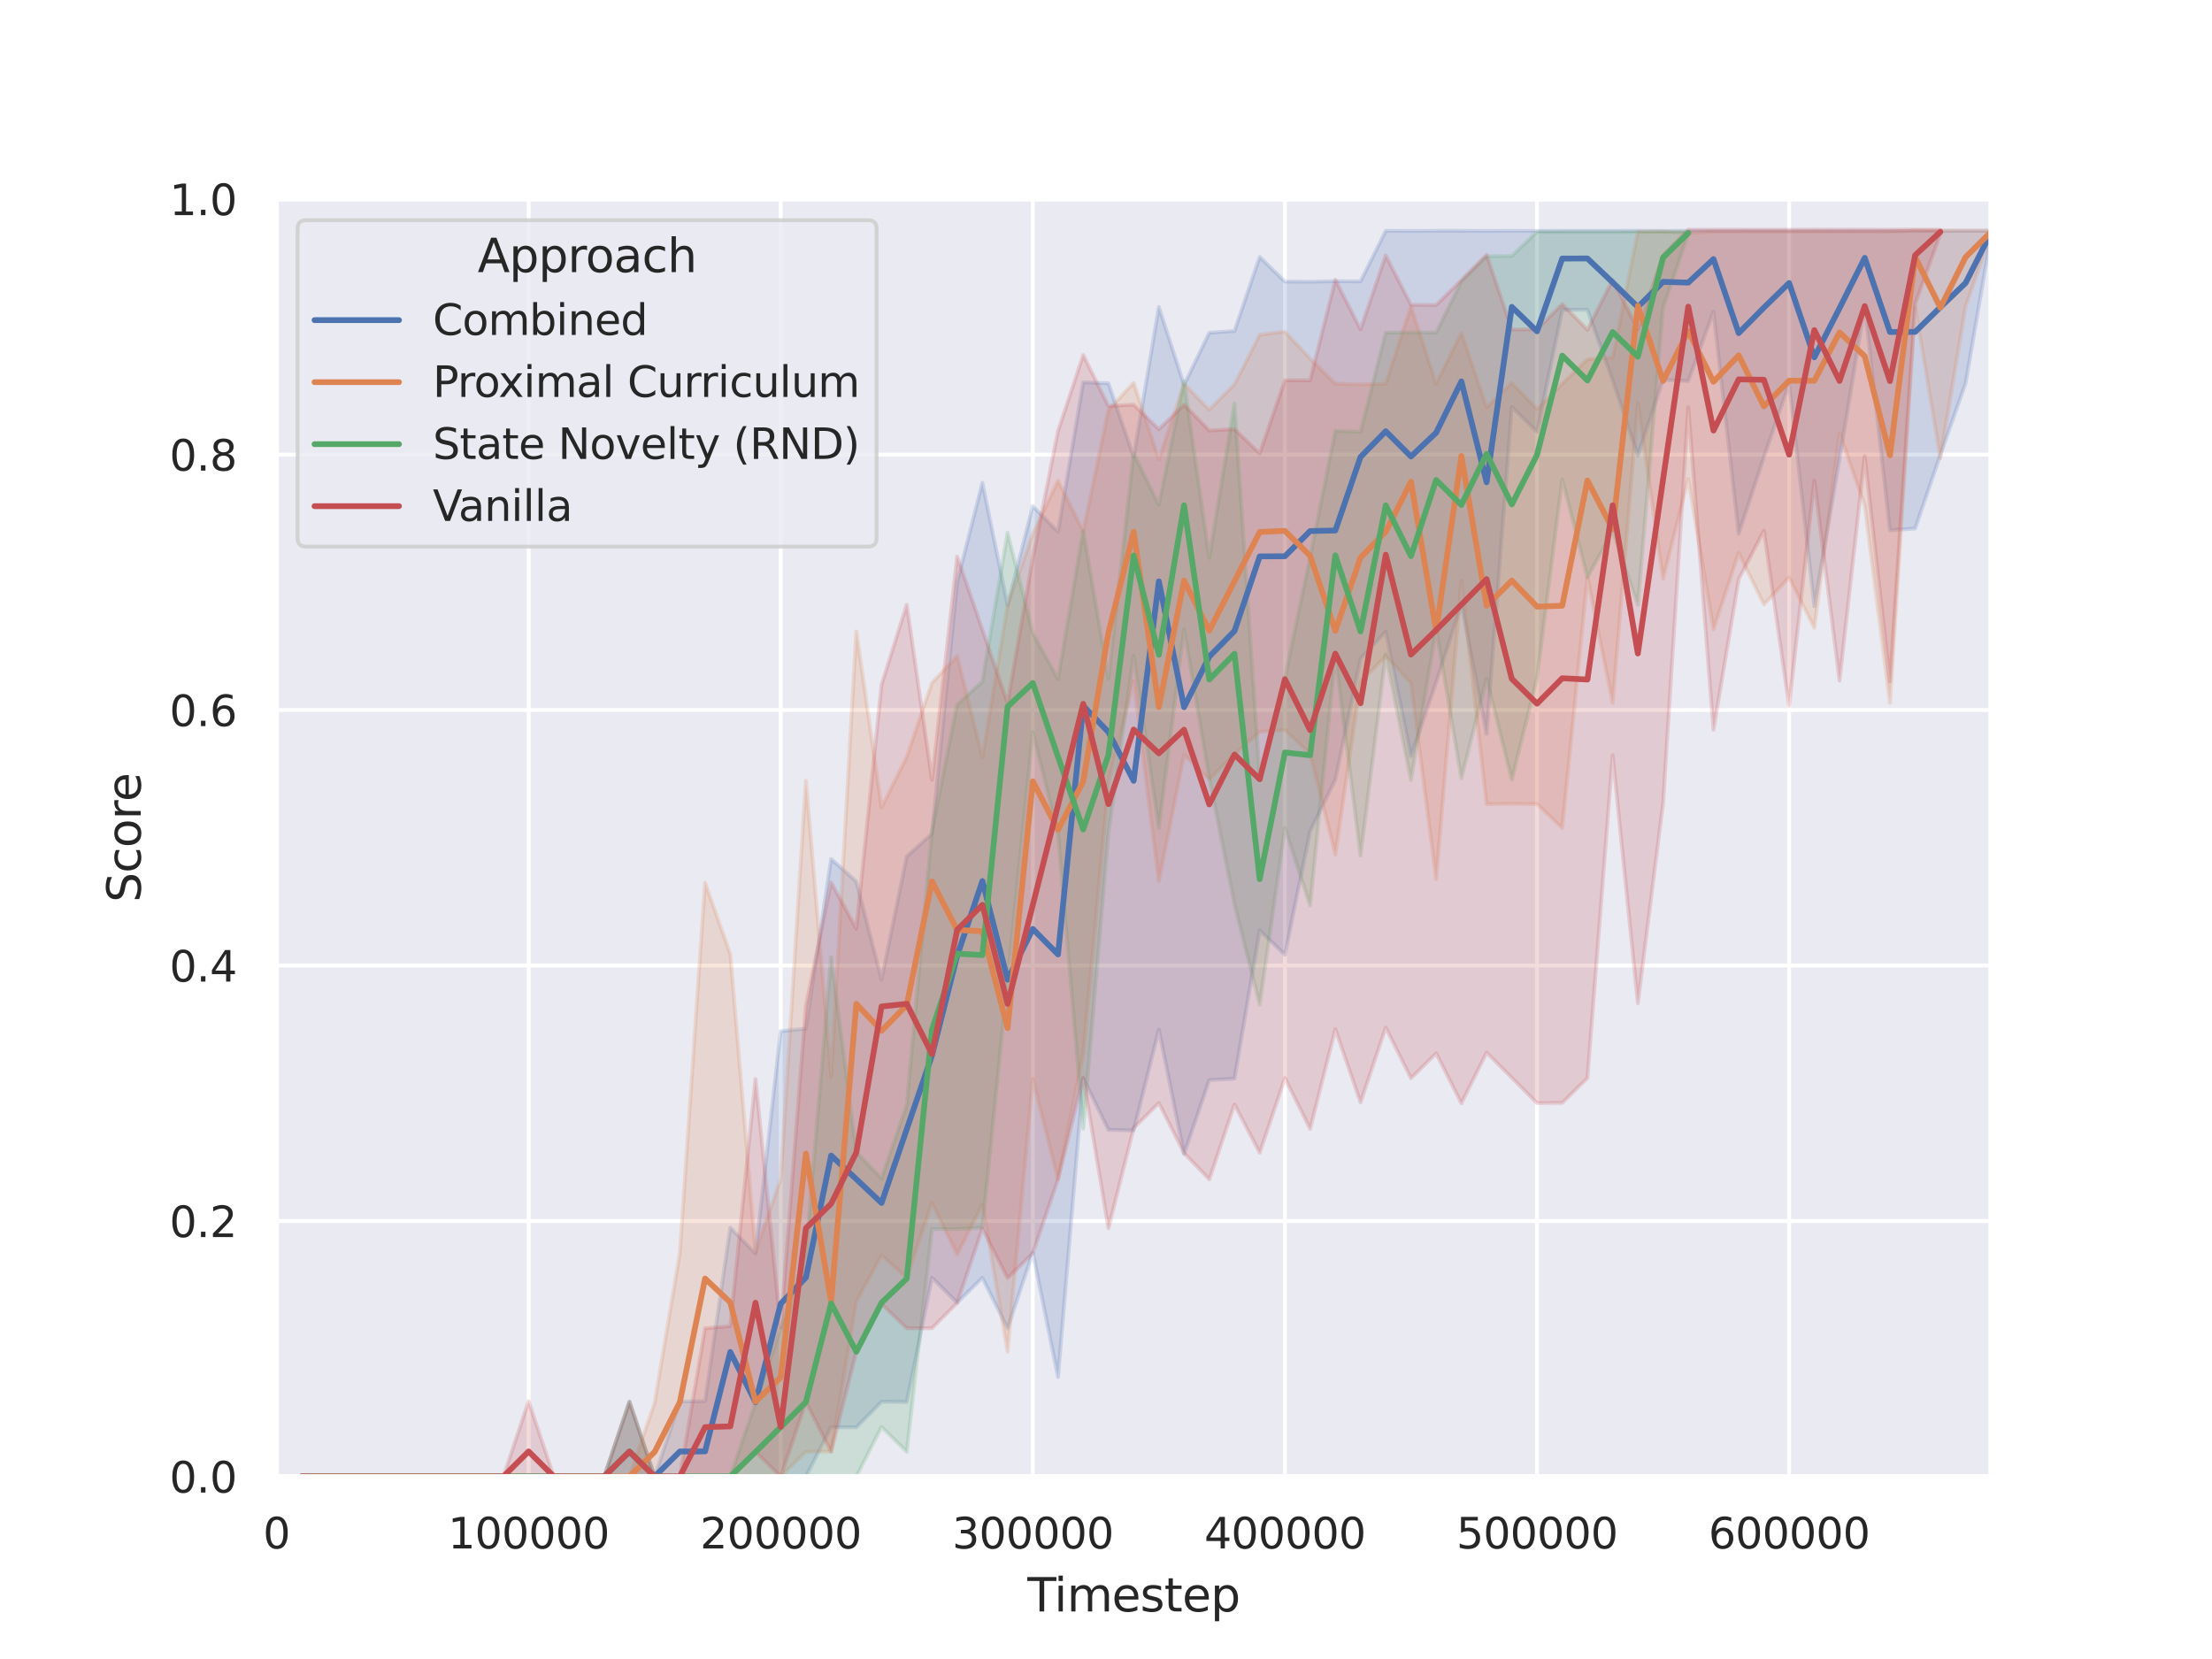 <?xml version="1.0" encoding="utf-8" standalone="no"?>
<!DOCTYPE svg PUBLIC "-//W3C//DTD SVG 1.1//EN"
  "http://www.w3.org/Graphics/SVG/1.1/DTD/svg11.dtd">
<svg xmlns:xlink="http://www.w3.org/1999/xlink" width="460.8pt" height="345.6pt" viewBox="0 0 460.8 345.6" xmlns="http://www.w3.org/2000/svg" version="1.1">
 <defs>
  <style type="text/css">*{stroke-linejoin: round; stroke-linecap: butt}</style>
 </defs>
 <g id="figure_1">
  <g id="patch_1">
   <path d="M 0 345.6 
L 460.8 345.6 
L 460.8 0 
L 0 0 
z
" style="fill: #ffffff"/>
  </g>
  <g id="axes_1">
   <g id="patch_2">
    <path d="M 57.6 307.584 
L 414.72 307.584 
L 414.72 41.472 
L 57.6 41.472 
z
" style="fill: #eaeaf2"/>
   </g>
   <g id="matplotlib.axis_1">
    <g id="xtick_1">
     <g id="line2d_1">
      <path d="M 57.6 307.584 
L 57.6 41.472 
" clip-path="url(#pa1954d6ee8)" style="fill: none; stroke: #ffffff; stroke-width: 0.8; stroke-linecap: round"/>
     </g>
     <g id="text_1">
      <!-- 0 -->
      <g style="fill: #262626" transform="translate(54.8 322.571) scale(0.088 -0.088)">
       <defs>
        <path id="DejaVuSans-30" d="M 2034 4250 
Q 1547 4250 1301 3770 
Q 1056 3291 1056 2328 
Q 1056 1369 1301 889 
Q 1547 409 2034 409 
Q 2525 409 2770 889 
Q 3016 1369 3016 2328 
Q 3016 3291 2770 3770 
Q 2525 4250 2034 4250 
z
M 2034 4750 
Q 2819 4750 3233 4129 
Q 3647 3509 3647 2328 
Q 3647 1150 3233 529 
Q 2819 -91 2034 -91 
Q 1250 -91 836 529 
Q 422 1150 422 2328 
Q 422 3509 836 4129 
Q 1250 4750 2034 4750 
z
" transform="scale(0.016)"/>
       </defs>
       <use xlink:href="#DejaVuSans-30"/>
      </g>
     </g>
    </g>
    <g id="xtick_2">
     <g id="line2d_2">
      <path d="M 110.118 307.584 
L 110.118 41.472 
" clip-path="url(#pa1954d6ee8)" style="fill: none; stroke: #ffffff; stroke-width: 0.8; stroke-linecap: round"/>
     </g>
     <g id="text_2">
      <!-- 100000 -->
      <g style="fill: #262626" transform="translate(93.321 322.571) scale(0.088 -0.088)">
       <defs>
        <path id="DejaVuSans-31" d="M 794 531 
L 1825 531 
L 1825 4091 
L 703 3866 
L 703 4441 
L 1819 4666 
L 2450 4666 
L 2450 531 
L 3481 531 
L 3481 0 
L 794 0 
L 794 531 
z
" transform="scale(0.016)"/>
       </defs>
       <use xlink:href="#DejaVuSans-31"/>
       <use xlink:href="#DejaVuSans-30" x="63.623"/>
       <use xlink:href="#DejaVuSans-30" x="127.246"/>
       <use xlink:href="#DejaVuSans-30" x="190.869"/>
       <use xlink:href="#DejaVuSans-30" x="254.492"/>
       <use xlink:href="#DejaVuSans-30" x="318.115"/>
      </g>
     </g>
    </g>
    <g id="xtick_3">
     <g id="line2d_3">
      <path d="M 162.635 307.584 
L 162.635 41.472 
" clip-path="url(#pa1954d6ee8)" style="fill: none; stroke: #ffffff; stroke-width: 0.8; stroke-linecap: round"/>
     </g>
     <g id="text_3">
      <!-- 200000 -->
      <g style="fill: #262626" transform="translate(145.838 322.571) scale(0.088 -0.088)">
       <defs>
        <path id="DejaVuSans-32" d="M 1228 531 
L 3431 531 
L 3431 0 
L 469 0 
L 469 531 
Q 828 903 1448 1529 
Q 2069 2156 2228 2338 
Q 2531 2678 2651 2914 
Q 2772 3150 2772 3378 
Q 2772 3750 2511 3984 
Q 2250 4219 1831 4219 
Q 1534 4219 1204 4116 
Q 875 4013 500 3803 
L 500 4441 
Q 881 4594 1212 4672 
Q 1544 4750 1819 4750 
Q 2544 4750 2975 4387 
Q 3406 4025 3406 3419 
Q 3406 3131 3298 2873 
Q 3191 2616 2906 2266 
Q 2828 2175 2409 1742 
Q 1991 1309 1228 531 
z
" transform="scale(0.016)"/>
       </defs>
       <use xlink:href="#DejaVuSans-32"/>
       <use xlink:href="#DejaVuSans-30" x="63.623"/>
       <use xlink:href="#DejaVuSans-30" x="127.246"/>
       <use xlink:href="#DejaVuSans-30" x="190.869"/>
       <use xlink:href="#DejaVuSans-30" x="254.492"/>
       <use xlink:href="#DejaVuSans-30" x="318.115"/>
      </g>
     </g>
    </g>
    <g id="xtick_4">
     <g id="line2d_4">
      <path d="M 215.153 307.584 
L 215.153 41.472 
" clip-path="url(#pa1954d6ee8)" style="fill: none; stroke: #ffffff; stroke-width: 0.8; stroke-linecap: round"/>
     </g>
     <g id="text_4">
      <!-- 300000 -->
      <g style="fill: #262626" transform="translate(198.356 322.571) scale(0.088 -0.088)">
       <defs>
        <path id="DejaVuSans-33" d="M 2597 2516 
Q 3050 2419 3304 2112 
Q 3559 1806 3559 1356 
Q 3559 666 3084 287 
Q 2609 -91 1734 -91 
Q 1441 -91 1130 -33 
Q 819 25 488 141 
L 488 750 
Q 750 597 1062 519 
Q 1375 441 1716 441 
Q 2309 441 2620 675 
Q 2931 909 2931 1356 
Q 2931 1769 2642 2001 
Q 2353 2234 1838 2234 
L 1294 2234 
L 1294 2753 
L 1863 2753 
Q 2328 2753 2575 2939 
Q 2822 3125 2822 3475 
Q 2822 3834 2567 4026 
Q 2313 4219 1838 4219 
Q 1578 4219 1281 4162 
Q 984 4106 628 3988 
L 628 4550 
Q 988 4650 1302 4700 
Q 1616 4750 1894 4750 
Q 2613 4750 3031 4423 
Q 3450 4097 3450 3541 
Q 3450 3153 3228 2886 
Q 3006 2619 2597 2516 
z
" transform="scale(0.016)"/>
       </defs>
       <use xlink:href="#DejaVuSans-33"/>
       <use xlink:href="#DejaVuSans-30" x="63.623"/>
       <use xlink:href="#DejaVuSans-30" x="127.246"/>
       <use xlink:href="#DejaVuSans-30" x="190.869"/>
       <use xlink:href="#DejaVuSans-30" x="254.492"/>
       <use xlink:href="#DejaVuSans-30" x="318.115"/>
      </g>
     </g>
    </g>
    <g id="xtick_5">
     <g id="line2d_5">
      <path d="M 267.671 307.584 
L 267.671 41.472 
" clip-path="url(#pa1954d6ee8)" style="fill: none; stroke: #ffffff; stroke-width: 0.8; stroke-linecap: round"/>
     </g>
     <g id="text_5">
      <!-- 400000 -->
      <g style="fill: #262626" transform="translate(250.874 322.571) scale(0.088 -0.088)">
       <defs>
        <path id="DejaVuSans-34" d="M 2419 4116 
L 825 1625 
L 2419 1625 
L 2419 4116 
z
M 2253 4666 
L 3047 4666 
L 3047 1625 
L 3713 1625 
L 3713 1100 
L 3047 1100 
L 3047 0 
L 2419 0 
L 2419 1100 
L 313 1100 
L 313 1709 
L 2253 4666 
z
" transform="scale(0.016)"/>
       </defs>
       <use xlink:href="#DejaVuSans-34"/>
       <use xlink:href="#DejaVuSans-30" x="63.623"/>
       <use xlink:href="#DejaVuSans-30" x="127.246"/>
       <use xlink:href="#DejaVuSans-30" x="190.869"/>
       <use xlink:href="#DejaVuSans-30" x="254.492"/>
       <use xlink:href="#DejaVuSans-30" x="318.115"/>
      </g>
     </g>
    </g>
    <g id="xtick_6">
     <g id="line2d_6">
      <path d="M 320.188 307.584 
L 320.188 41.472 
" clip-path="url(#pa1954d6ee8)" style="fill: none; stroke: #ffffff; stroke-width: 0.8; stroke-linecap: round"/>
     </g>
     <g id="text_6">
      <!-- 500000 -->
      <g style="fill: #262626" transform="translate(303.391 322.571) scale(0.088 -0.088)">
       <defs>
        <path id="DejaVuSans-35" d="M 691 4666 
L 3169 4666 
L 3169 4134 
L 1269 4134 
L 1269 2991 
Q 1406 3038 1543 3061 
Q 1681 3084 1819 3084 
Q 2600 3084 3056 2656 
Q 3513 2228 3513 1497 
Q 3513 744 3044 326 
Q 2575 -91 1722 -91 
Q 1428 -91 1123 -41 
Q 819 9 494 109 
L 494 744 
Q 775 591 1075 516 
Q 1375 441 1709 441 
Q 2250 441 2565 725 
Q 2881 1009 2881 1497 
Q 2881 1984 2565 2268 
Q 2250 2553 1709 2553 
Q 1456 2553 1204 2497 
Q 953 2441 691 2322 
L 691 4666 
z
" transform="scale(0.016)"/>
       </defs>
       <use xlink:href="#DejaVuSans-35"/>
       <use xlink:href="#DejaVuSans-30" x="63.623"/>
       <use xlink:href="#DejaVuSans-30" x="127.246"/>
       <use xlink:href="#DejaVuSans-30" x="190.869"/>
       <use xlink:href="#DejaVuSans-30" x="254.492"/>
       <use xlink:href="#DejaVuSans-30" x="318.115"/>
      </g>
     </g>
    </g>
    <g id="xtick_7">
     <g id="line2d_7">
      <path d="M 372.706 307.584 
L 372.706 41.472 
" clip-path="url(#pa1954d6ee8)" style="fill: none; stroke: #ffffff; stroke-width: 0.8; stroke-linecap: round"/>
     </g>
     <g id="text_7">
      <!-- 600000 -->
      <g style="fill: #262626" transform="translate(355.909 322.571) scale(0.088 -0.088)">
       <defs>
        <path id="DejaVuSans-36" d="M 2113 2584 
Q 1688 2584 1439 2293 
Q 1191 2003 1191 1497 
Q 1191 994 1439 701 
Q 1688 409 2113 409 
Q 2538 409 2786 701 
Q 3034 994 3034 1497 
Q 3034 2003 2786 2293 
Q 2538 2584 2113 2584 
z
M 3366 4563 
L 3366 3988 
Q 3128 4100 2886 4159 
Q 2644 4219 2406 4219 
Q 1781 4219 1451 3797 
Q 1122 3375 1075 2522 
Q 1259 2794 1537 2939 
Q 1816 3084 2150 3084 
Q 2853 3084 3261 2657 
Q 3669 2231 3669 1497 
Q 3669 778 3244 343 
Q 2819 -91 2113 -91 
Q 1303 -91 875 529 
Q 447 1150 447 2328 
Q 447 3434 972 4092 
Q 1497 4750 2381 4750 
Q 2619 4750 2861 4703 
Q 3103 4656 3366 4563 
z
" transform="scale(0.016)"/>
       </defs>
       <use xlink:href="#DejaVuSans-36"/>
       <use xlink:href="#DejaVuSans-30" x="63.623"/>
       <use xlink:href="#DejaVuSans-30" x="127.246"/>
       <use xlink:href="#DejaVuSans-30" x="190.869"/>
       <use xlink:href="#DejaVuSans-30" x="254.492"/>
       <use xlink:href="#DejaVuSans-30" x="318.115"/>
      </g>
     </g>
    </g>
    <g id="text_8">
     <!-- Timestep -->
     <g style="fill: #262626" transform="translate(214.033 335.695) scale(0.096 -0.096)">
      <defs>
       <path id="DejaVuSans-54" d="M -19 4666 
L 3928 4666 
L 3928 4134 
L 2272 4134 
L 2272 0 
L 1638 0 
L 1638 4134 
L -19 4134 
L -19 4666 
z
" transform="scale(0.016)"/>
       <path id="DejaVuSans-69" d="M 603 3500 
L 1178 3500 
L 1178 0 
L 603 0 
L 603 3500 
z
M 603 4863 
L 1178 4863 
L 1178 4134 
L 603 4134 
L 603 4863 
z
" transform="scale(0.016)"/>
       <path id="DejaVuSans-6d" d="M 3328 2828 
Q 3544 3216 3844 3400 
Q 4144 3584 4550 3584 
Q 5097 3584 5394 3201 
Q 5691 2819 5691 2113 
L 5691 0 
L 5113 0 
L 5113 2094 
Q 5113 2597 4934 2840 
Q 4756 3084 4391 3084 
Q 3944 3084 3684 2787 
Q 3425 2491 3425 1978 
L 3425 0 
L 2847 0 
L 2847 2094 
Q 2847 2600 2669 2842 
Q 2491 3084 2119 3084 
Q 1678 3084 1418 2786 
Q 1159 2488 1159 1978 
L 1159 0 
L 581 0 
L 581 3500 
L 1159 3500 
L 1159 2956 
Q 1356 3278 1631 3431 
Q 1906 3584 2284 3584 
Q 2666 3584 2933 3390 
Q 3200 3197 3328 2828 
z
" transform="scale(0.016)"/>
       <path id="DejaVuSans-65" d="M 3597 1894 
L 3597 1613 
L 953 1613 
Q 991 1019 1311 708 
Q 1631 397 2203 397 
Q 2534 397 2845 478 
Q 3156 559 3463 722 
L 3463 178 
Q 3153 47 2828 -22 
Q 2503 -91 2169 -91 
Q 1331 -91 842 396 
Q 353 884 353 1716 
Q 353 2575 817 3079 
Q 1281 3584 2069 3584 
Q 2775 3584 3186 3129 
Q 3597 2675 3597 1894 
z
M 3022 2063 
Q 3016 2534 2758 2815 
Q 2500 3097 2075 3097 
Q 1594 3097 1305 2825 
Q 1016 2553 972 2059 
L 3022 2063 
z
" transform="scale(0.016)"/>
       <path id="DejaVuSans-73" d="M 2834 3397 
L 2834 2853 
Q 2591 2978 2328 3040 
Q 2066 3103 1784 3103 
Q 1356 3103 1142 2972 
Q 928 2841 928 2578 
Q 928 2378 1081 2264 
Q 1234 2150 1697 2047 
L 1894 2003 
Q 2506 1872 2764 1633 
Q 3022 1394 3022 966 
Q 3022 478 2636 193 
Q 2250 -91 1575 -91 
Q 1294 -91 989 -36 
Q 684 19 347 128 
L 347 722 
Q 666 556 975 473 
Q 1284 391 1588 391 
Q 1994 391 2212 530 
Q 2431 669 2431 922 
Q 2431 1156 2273 1281 
Q 2116 1406 1581 1522 
L 1381 1569 
Q 847 1681 609 1914 
Q 372 2147 372 2553 
Q 372 3047 722 3315 
Q 1072 3584 1716 3584 
Q 2034 3584 2315 3537 
Q 2597 3491 2834 3397 
z
" transform="scale(0.016)"/>
       <path id="DejaVuSans-74" d="M 1172 4494 
L 1172 3500 
L 2356 3500 
L 2356 3053 
L 1172 3053 
L 1172 1153 
Q 1172 725 1289 603 
Q 1406 481 1766 481 
L 2356 481 
L 2356 0 
L 1766 0 
Q 1100 0 847 248 
Q 594 497 594 1153 
L 594 3053 
L 172 3053 
L 172 3500 
L 594 3500 
L 594 4494 
L 1172 4494 
z
" transform="scale(0.016)"/>
       <path id="DejaVuSans-70" d="M 1159 525 
L 1159 -1331 
L 581 -1331 
L 581 3500 
L 1159 3500 
L 1159 2969 
Q 1341 3281 1617 3432 
Q 1894 3584 2278 3584 
Q 2916 3584 3314 3078 
Q 3713 2572 3713 1747 
Q 3713 922 3314 415 
Q 2916 -91 2278 -91 
Q 1894 -91 1617 61 
Q 1341 213 1159 525 
z
M 3116 1747 
Q 3116 2381 2855 2742 
Q 2594 3103 2138 3103 
Q 1681 3103 1420 2742 
Q 1159 2381 1159 1747 
Q 1159 1113 1420 752 
Q 1681 391 2138 391 
Q 2594 391 2855 752 
Q 3116 1113 3116 1747 
z
" transform="scale(0.016)"/>
      </defs>
      <use xlink:href="#DejaVuSans-54"/>
      <use xlink:href="#DejaVuSans-69" x="57.959"/>
      <use xlink:href="#DejaVuSans-6d" x="85.742"/>
      <use xlink:href="#DejaVuSans-65" x="183.154"/>
      <use xlink:href="#DejaVuSans-73" x="244.678"/>
      <use xlink:href="#DejaVuSans-74" x="296.777"/>
      <use xlink:href="#DejaVuSans-65" x="335.986"/>
      <use xlink:href="#DejaVuSans-70" x="397.51"/>
     </g>
    </g>
   </g>
   <g id="matplotlib.axis_2">
    <g id="ytick_1">
     <g id="line2d_8">
      <path d="M 57.6 307.584 
L 414.72 307.584 
" clip-path="url(#pa1954d6ee8)" style="fill: none; stroke: #ffffff; stroke-width: 0.8; stroke-linecap: round"/>
     </g>
     <g id="text_9">
      <!-- 0.0 -->
      <g style="fill: #262626" transform="translate(35.305 310.927) scale(0.088 -0.088)">
       <defs>
        <path id="DejaVuSans-2e" d="M 684 794 
L 1344 794 
L 1344 0 
L 684 0 
L 684 794 
z
" transform="scale(0.016)"/>
       </defs>
       <use xlink:href="#DejaVuSans-30"/>
       <use xlink:href="#DejaVuSans-2e" x="63.623"/>
       <use xlink:href="#DejaVuSans-30" x="95.41"/>
      </g>
     </g>
    </g>
    <g id="ytick_2">
     <g id="line2d_9">
      <path d="M 57.6 254.362 
L 414.72 254.362 
" clip-path="url(#pa1954d6ee8)" style="fill: none; stroke: #ffffff; stroke-width: 0.8; stroke-linecap: round"/>
     </g>
     <g id="text_10">
      <!-- 0.2 -->
      <g style="fill: #262626" transform="translate(35.305 257.705) scale(0.088 -0.088)">
       <use xlink:href="#DejaVuSans-30"/>
       <use xlink:href="#DejaVuSans-2e" x="63.623"/>
       <use xlink:href="#DejaVuSans-32" x="95.41"/>
      </g>
     </g>
    </g>
    <g id="ytick_3">
     <g id="line2d_10">
      <path d="M 57.6 201.139 
L 414.72 201.139 
" clip-path="url(#pa1954d6ee8)" style="fill: none; stroke: #ffffff; stroke-width: 0.8; stroke-linecap: round"/>
     </g>
     <g id="text_11">
      <!-- 0.4 -->
      <g style="fill: #262626" transform="translate(35.305 204.483) scale(0.088 -0.088)">
       <use xlink:href="#DejaVuSans-30"/>
       <use xlink:href="#DejaVuSans-2e" x="63.623"/>
       <use xlink:href="#DejaVuSans-34" x="95.41"/>
      </g>
     </g>
    </g>
    <g id="ytick_4">
     <g id="line2d_11">
      <path d="M 57.6 147.917 
L 414.72 147.917 
" clip-path="url(#pa1954d6ee8)" style="fill: none; stroke: #ffffff; stroke-width: 0.8; stroke-linecap: round"/>
     </g>
     <g id="text_12">
      <!-- 0.6 -->
      <g style="fill: #262626" transform="translate(35.305 151.26) scale(0.088 -0.088)">
       <use xlink:href="#DejaVuSans-30"/>
       <use xlink:href="#DejaVuSans-2e" x="63.623"/>
       <use xlink:href="#DejaVuSans-36" x="95.41"/>
      </g>
     </g>
    </g>
    <g id="ytick_5">
     <g id="line2d_12">
      <path d="M 57.6 94.694 
L 414.72 94.694 
" clip-path="url(#pa1954d6ee8)" style="fill: none; stroke: #ffffff; stroke-width: 0.8; stroke-linecap: round"/>
     </g>
     <g id="text_13">
      <!-- 0.8 -->
      <g style="fill: #262626" transform="translate(35.305 98.038) scale(0.088 -0.088)">
       <defs>
        <path id="DejaVuSans-38" d="M 2034 2216 
Q 1584 2216 1326 1975 
Q 1069 1734 1069 1313 
Q 1069 891 1326 650 
Q 1584 409 2034 409 
Q 2484 409 2743 651 
Q 3003 894 3003 1313 
Q 3003 1734 2745 1975 
Q 2488 2216 2034 2216 
z
M 1403 2484 
Q 997 2584 770 2862 
Q 544 3141 544 3541 
Q 544 4100 942 4425 
Q 1341 4750 2034 4750 
Q 2731 4750 3128 4425 
Q 3525 4100 3525 3541 
Q 3525 3141 3298 2862 
Q 3072 2584 2669 2484 
Q 3125 2378 3379 2068 
Q 3634 1759 3634 1313 
Q 3634 634 3220 271 
Q 2806 -91 2034 -91 
Q 1263 -91 848 271 
Q 434 634 434 1313 
Q 434 1759 690 2068 
Q 947 2378 1403 2484 
z
M 1172 3481 
Q 1172 3119 1398 2916 
Q 1625 2713 2034 2713 
Q 2441 2713 2670 2916 
Q 2900 3119 2900 3481 
Q 2900 3844 2670 4047 
Q 2441 4250 2034 4250 
Q 1625 4250 1398 4047 
Q 1172 3844 1172 3481 
z
" transform="scale(0.016)"/>
       </defs>
       <use xlink:href="#DejaVuSans-30"/>
       <use xlink:href="#DejaVuSans-2e" x="63.623"/>
       <use xlink:href="#DejaVuSans-38" x="95.41"/>
      </g>
     </g>
    </g>
    <g id="ytick_6">
     <g id="line2d_13">
      <path d="M 57.6 41.472 
L 414.72 41.472 
" clip-path="url(#pa1954d6ee8)" style="fill: none; stroke: #ffffff; stroke-width: 0.8; stroke-linecap: round"/>
     </g>
     <g id="text_14">
      <!-- 1.0 -->
      <g style="fill: #262626" transform="translate(35.305 44.815) scale(0.088 -0.088)">
       <use xlink:href="#DejaVuSans-31"/>
       <use xlink:href="#DejaVuSans-2e" x="63.623"/>
       <use xlink:href="#DejaVuSans-30" x="95.41"/>
      </g>
     </g>
    </g>
    <g id="text_15">
     <!-- Score -->
     <g style="fill: #262626" transform="translate(29.309 187.97) rotate(-90) scale(0.096 -0.096)">
      <defs>
       <path id="DejaVuSans-53" d="M 3425 4513 
L 3425 3897 
Q 3066 4069 2747 4153 
Q 2428 4238 2131 4238 
Q 1616 4238 1336 4038 
Q 1056 3838 1056 3469 
Q 1056 3159 1242 3001 
Q 1428 2844 1947 2747 
L 2328 2669 
Q 3034 2534 3370 2195 
Q 3706 1856 3706 1288 
Q 3706 609 3251 259 
Q 2797 -91 1919 -91 
Q 1588 -91 1214 -16 
Q 841 59 441 206 
L 441 856 
Q 825 641 1194 531 
Q 1563 422 1919 422 
Q 2459 422 2753 634 
Q 3047 847 3047 1241 
Q 3047 1584 2836 1778 
Q 2625 1972 2144 2069 
L 1759 2144 
Q 1053 2284 737 2584 
Q 422 2884 422 3419 
Q 422 4038 858 4394 
Q 1294 4750 2059 4750 
Q 2388 4750 2728 4690 
Q 3069 4631 3425 4513 
z
" transform="scale(0.016)"/>
       <path id="DejaVuSans-63" d="M 3122 3366 
L 3122 2828 
Q 2878 2963 2633 3030 
Q 2388 3097 2138 3097 
Q 1578 3097 1268 2742 
Q 959 2388 959 1747 
Q 959 1106 1268 751 
Q 1578 397 2138 397 
Q 2388 397 2633 464 
Q 2878 531 3122 666 
L 3122 134 
Q 2881 22 2623 -34 
Q 2366 -91 2075 -91 
Q 1284 -91 818 406 
Q 353 903 353 1747 
Q 353 2603 823 3093 
Q 1294 3584 2113 3584 
Q 2378 3584 2631 3529 
Q 2884 3475 3122 3366 
z
" transform="scale(0.016)"/>
       <path id="DejaVuSans-6f" d="M 1959 3097 
Q 1497 3097 1228 2736 
Q 959 2375 959 1747 
Q 959 1119 1226 758 
Q 1494 397 1959 397 
Q 2419 397 2687 759 
Q 2956 1122 2956 1747 
Q 2956 2369 2687 2733 
Q 2419 3097 1959 3097 
z
M 1959 3584 
Q 2709 3584 3137 3096 
Q 3566 2609 3566 1747 
Q 3566 888 3137 398 
Q 2709 -91 1959 -91 
Q 1206 -91 779 398 
Q 353 888 353 1747 
Q 353 2609 779 3096 
Q 1206 3584 1959 3584 
z
" transform="scale(0.016)"/>
       <path id="DejaVuSans-72" d="M 2631 2963 
Q 2534 3019 2420 3045 
Q 2306 3072 2169 3072 
Q 1681 3072 1420 2755 
Q 1159 2438 1159 1844 
L 1159 0 
L 581 0 
L 581 3500 
L 1159 3500 
L 1159 2956 
Q 1341 3275 1631 3429 
Q 1922 3584 2338 3584 
Q 2397 3584 2469 3576 
Q 2541 3569 2628 3553 
L 2631 2963 
z
" transform="scale(0.016)"/>
      </defs>
      <use xlink:href="#DejaVuSans-53"/>
      <use xlink:href="#DejaVuSans-63" x="63.477"/>
      <use xlink:href="#DejaVuSans-6f" x="118.457"/>
      <use xlink:href="#DejaVuSans-72" x="179.639"/>
      <use xlink:href="#DejaVuSans-65" x="218.502"/>
     </g>
    </g>
   </g>
   <g id="PolyCollection_1">
    <defs>
     <path id="m61aef91e37" d="M 62.852 -38.016 
L 62.852 -38.016 
L 68.104 -38.016 
L 73.355 -38.016 
L 78.607 -38.016 
L 83.859 -38.016 
L 89.111 -38.016 
L 94.362 -38.016 
L 99.614 -38.016 
L 104.866 -38.016 
L 110.118 -38.016 
L 115.369 -38.016 
L 120.621 -38.016 
L 125.873 -38.016 
L 131.125 -38.016 
L 136.376 -38.016 
L 141.628 -38.016 
L 146.88 -38.016 
L 152.132 -38.016 
L 157.384 -38.016 
L 162.635 -38.016 
L 167.887 -38.016 
L 173.139 -48.286 
L 178.391 -48.271 
L 183.642 -53.601 
L 188.894 -53.549 
L 194.146 -79.411 
L 199.398 -74.216 
L 204.649 -79.426 
L 209.901 -68.857 
L 215.153 -84.696 
L 220.405 -58.736 
L 225.656 -120.979 
L 230.908 -110.222 
L 236.16 -110.116 
L 241.412 -131.122 
L 246.664 -105.207 
L 251.915 -120.604 
L 257.167 -120.889 
L 262.419 -151.805 
L 267.671 -146.685 
L 272.922 -172.472 
L 278.174 -183.177 
L 283.426 -208.418 
L 288.678 -214.018 
L 293.929 -188.08 
L 299.181 -203.485 
L 304.433 -219.699 
L 309.685 -192.729 
L 314.936 -260.817 
L 320.188 -255.637 
L 325.44 -281.036 
L 330.692 -281.081 
L 335.944 -266.364 
L 341.195 -250.719 
L 346.447 -266.484 
L 351.699 -266.224 
L 356.951 -280.684 
L 362.202 -234.438 
L 367.454 -250.368 
L 372.706 -265.728 
L 377.958 -219.302 
L 383.209 -250.031 
L 388.461 -281.702 
L 393.713 -235.134 
L 398.965 -235.501 
L 404.216 -250.863 
L 409.468 -265.765 
L 414.72 -296.352 
L 414.72 -297.512 
L 414.72 -297.512 
L 409.468 -297.512 
L 404.216 -297.497 
L 398.965 -297.497 
L 393.713 -297.497 
L 388.461 -297.512 
L 383.209 -297.497 
L 377.958 -297.512 
L 372.706 -297.512 
L 367.454 -297.497 
L 362.202 -297.512 
L 356.951 -297.512 
L 351.699 -297.512 
L 346.447 -297.497 
L 341.195 -297.527 
L 335.944 -297.512 
L 330.692 -297.512 
L 325.44 -297.512 
L 320.188 -297.497 
L 314.936 -297.512 
L 309.685 -297.497 
L 304.433 -297.512 
L 299.181 -297.512 
L 293.929 -297.497 
L 288.678 -297.512 
L 283.426 -286.988 
L 278.174 -287.024 
L 272.922 -286.905 
L 267.671 -286.95 
L 262.419 -292.07 
L 257.167 -276.649 
L 251.915 -276.268 
L 246.664 -265.399 
L 241.412 -281.635 
L 236.16 -250.442 
L 230.908 -265.758 
L 225.656 -265.955 
L 220.405 -234.817 
L 215.153 -240.172 
L 209.901 -219.519 
L 204.649 -245.023 
L 199.398 -224.371 
L 194.146 -171.911 
L 188.894 -167.195 
L 183.642 -141.519 
L 178.391 -161.985 
L 173.139 -166.649 
L 167.887 -131.309 
L 162.635 -130.785 
L 157.384 -84.434 
L 152.132 -89.891 
L 146.88 -53.713 
L 141.628 -53.646 
L 136.376 -38.016 
L 131.125 -53.511 
L 125.873 -38.016 
L 120.621 -38.016 
L 115.369 -38.016 
L 110.118 -38.016 
L 104.866 -38.016 
L 99.614 -38.016 
L 94.362 -38.016 
L 89.111 -38.016 
L 83.859 -38.016 
L 78.607 -38.016 
L 73.355 -38.016 
L 68.104 -38.016 
L 62.852 -38.016 
z
" style="stroke: #4c72b0; stroke-opacity: 0.2; stroke-width: 0.8"/>
    </defs>
    <g clip-path="url(#pa1954d6ee8)">
     <use xlink:href="#m61aef91e37" x="0" y="345.6" style="fill: #4c72b0; fill-opacity: 0.2; stroke: #4c72b0; stroke-opacity: 0.2; stroke-width: 0.8"/>
    </g>
   </g>
   <g id="PolyCollection_2">
    <defs>
     <path id="m077801dfa0" d="M 62.852 -38.016 
L 62.852 -38.016 
L 68.104 -38.016 
L 73.355 -38.016 
L 78.607 -38.016 
L 83.859 -38.016 
L 89.111 -38.016 
L 94.362 -38.016 
L 99.614 -38.016 
L 104.866 -38.016 
L 110.118 -38.016 
L 115.369 -38.016 
L 120.621 -38.016 
L 125.873 -38.016 
L 131.125 -38.016 
L 136.376 -38.016 
L 141.628 -38.016 
L 146.88 -38.016 
L 152.132 -38.016 
L 157.384 -38.016 
L 162.635 -38.016 
L 167.887 -43.159 
L 173.139 -43.233 
L 178.391 -74.463 
L 183.642 -84.102 
L 188.894 -79.389 
L 194.146 -95.026 
L 199.398 -84.3 
L 204.649 -94.727 
L 209.901 -64.021 
L 215.153 -120.824 
L 220.405 -99.974 
L 225.656 -126.129 
L 230.908 -182.612 
L 236.16 -203.732 
L 241.412 -162.03 
L 246.664 -188.334 
L 251.915 -183.267 
L 257.167 -188.447 
L 262.419 -193.163 
L 267.671 -193.507 
L 272.922 -188.566 
L 278.174 -167.592 
L 283.426 -203.553 
L 288.678 -208.942 
L 293.929 -203.268 
L 299.181 -162.442 
L 304.433 -224.578 
L 309.685 -178.087 
L 314.936 -178.154 
L 320.188 -178.087 
L 325.44 -173.109 
L 330.692 -225.313 
L 335.944 -199.173 
L 341.195 -261.671 
L 346.447 -225.036 
L 351.699 -245.801 
L 356.951 -214.496 
L 362.202 -230.419 
L 367.454 -219.677 
L 372.706 -225.298 
L 377.958 -214.803 
L 383.209 -255.338 
L 388.461 -240.277 
L 393.713 -199.166 
L 398.965 -281.53 
L 404.216 -250.158 
L 409.468 -281.754 
L 414.72 -296.733 
L 414.72 -297.594 
L 414.72 -297.594 
L 409.468 -297.602 
L 404.216 -297.594 
L 398.965 -297.602 
L 393.713 -297.347 
L 388.461 -297.347 
L 383.209 -297.347 
L 377.958 -297.355 
L 372.706 -297.347 
L 367.454 -297.347 
L 362.202 -297.347 
L 356.951 -297.347 
L 351.699 -297.07 
L 346.447 -297.347 
L 341.195 -297.34 
L 335.944 -271.095 
L 330.692 -270.773 
L 325.44 -265.653 
L 320.188 -260.353 
L 314.936 -265.848 
L 309.685 -260.728 
L 304.433 -276.253 
L 299.181 -265.683 
L 293.929 -281.725 
L 288.678 -265.653 
L 283.426 -265.511 
L 278.174 -265.653 
L 272.922 -270.905 
L 267.671 -276.522 
L 262.419 -275.879 
L 257.167 -265.526 
L 251.915 -260.249 
L 246.664 -265.631 
L 241.412 -249.896 
L 236.16 -265.855 
L 230.908 -260.196 
L 225.656 -234.838 
L 220.405 -245.479 
L 215.153 -234.401 
L 209.901 -219.504 
L 204.649 -187.855 
L 199.398 -208.927 
L 194.146 -203.366 
L 188.894 -187.945 
L 183.642 -177.405 
L 178.391 -214.07 
L 173.139 -121.198 
L 167.887 -182.96 
L 162.635 -99.997 
L 157.384 -84.771 
L 152.132 -146.819 
L 146.88 -161.731 
L 141.628 -84.547 
L 136.376 -53.399 
L 131.125 -38.016 
L 125.873 -38.016 
L 120.621 -38.016 
L 115.369 -38.016 
L 110.118 -38.016 
L 104.866 -38.016 
L 99.614 -38.016 
L 94.362 -38.016 
L 89.111 -38.016 
L 83.859 -38.016 
L 78.607 -38.016 
L 73.355 -38.016 
L 68.104 -38.016 
L 62.852 -38.016 
z
" style="stroke: #dd8452; stroke-opacity: 0.2; stroke-width: 0.8"/>
    </defs>
    <g clip-path="url(#pa1954d6ee8)">
     <use xlink:href="#m077801dfa0" x="0" y="345.6" style="fill: #dd8452; fill-opacity: 0.2; stroke: #dd8452; stroke-opacity: 0.2; stroke-width: 0.8"/>
    </g>
   </g>
   <g id="PolyCollection_3">
    <defs>
     <path id="mf54c86c033" d="M 62.852 -38.016 
L 62.852 -38.016 
L 68.104 -38.016 
L 73.355 -38.016 
L 78.607 -38.016 
L 83.859 -38.016 
L 89.111 -38.016 
L 94.362 -38.016 
L 99.614 -38.016 
L 104.866 -38.016 
L 110.118 -38.016 
L 115.369 -38.016 
L 120.621 -38.016 
L 125.873 -38.016 
L 131.125 -38.016 
L 136.376 -38.016 
L 141.628 -38.016 
L 146.88 -38.016 
L 152.132 -38.016 
L 157.384 -38.016 
L 162.635 -38.016 
L 167.887 -38.016 
L 173.139 -38.016 
L 178.391 -38.016 
L 183.642 -48.346 
L 188.894 -43.166 
L 194.146 -89.592 
L 199.398 -89.547 
L 204.649 -89.891 
L 209.901 -141.564 
L 215.153 -193.103 
L 220.405 -171.851 
L 225.656 -110.477 
L 230.908 -172.158 
L 236.16 -208.98 
L 241.412 -173.122 
L 246.664 -214.501 
L 251.915 -183.476 
L 257.167 -157.277 
L 262.419 -136.324 
L 267.671 -173.161 
L 272.922 -156.97 
L 278.174 -209.002 
L 283.426 -167.345 
L 288.678 -209.264 
L 293.929 -183.083 
L 299.181 -214.624 
L 304.433 -183.454 
L 309.685 -204.241 
L 314.936 -183.189 
L 320.188 -204.383 
L 325.44 -245.734 
L 330.692 -225.313 
L 335.944 -234.985 
L 341.195 -219.564 
L 346.447 -281.5 
L 351.699 -296.831 
L 351.699 -297.355 
L 351.699 -297.355 
L 346.447 -297.355 
L 341.195 -297.295 
L 335.944 -297.295 
L 330.692 -297.295 
L 325.44 -297.295 
L 320.188 -297.295 
L 314.936 -292.272 
L 309.685 -292.205 
L 304.433 -286.935 
L 299.181 -276.313 
L 293.929 -276.35 
L 288.678 -276.305 
L 283.426 -255.637 
L 278.174 -255.847 
L 272.922 -229.55 
L 267.671 -204.383 
L 262.419 -183.439 
L 257.167 -261.521 
L 251.915 -229.354 
L 246.664 -266.17 
L 241.412 -240.442 
L 236.16 -251.17 
L 230.908 -204.272 
L 225.656 -235.112 
L 220.405 -204.107 
L 215.153 -213.681 
L 209.901 -234.634 
L 204.649 -203.63 
L 199.398 -198.807 
L 194.146 -172.577 
L 188.894 -115.44 
L 183.642 -100.117 
L 178.391 -105.581 
L 173.139 -146.191 
L 167.887 -84.547 
L 162.635 -68.894 
L 157.384 -53.354 
L 152.132 -38.016 
L 146.88 -38.016 
L 141.628 -38.016 
L 136.376 -38.016 
L 131.125 -53.668 
L 125.873 -38.016 
L 120.621 -38.016 
L 115.369 -38.016 
L 110.118 -38.016 
L 104.866 -38.016 
L 99.614 -38.016 
L 94.362 -38.016 
L 89.111 -38.016 
L 83.859 -38.016 
L 78.607 -38.016 
L 73.355 -38.016 
L 68.104 -38.016 
L 62.852 -38.016 
z
" style="stroke: #55a868; stroke-opacity: 0.2; stroke-width: 0.8"/>
    </defs>
    <g clip-path="url(#pa1954d6ee8)">
     <use xlink:href="#mf54c86c033" x="0" y="345.6" style="fill: #55a868; fill-opacity: 0.2; stroke: #55a868; stroke-opacity: 0.2; stroke-width: 0.8"/>
    </g>
   </g>
   <g id="PolyCollection_4">
    <defs>
     <path id="mb33caf14dc" d="M 62.852 -38.016 
L 62.852 -38.016 
L 68.104 -38.016 
L 73.355 -38.016 
L 78.607 -38.016 
L 83.859 -38.016 
L 89.111 -38.016 
L 94.362 -38.016 
L 99.614 -38.016 
L 104.866 -38.016 
L 110.118 -38.016 
L 115.369 -38.016 
L 120.621 -38.016 
L 125.873 -38.016 
L 131.125 -38.016 
L 136.376 -38.016 
L 141.628 -38.016 
L 146.88 -38.016 
L 152.132 -38.016 
L 157.384 -43.174 
L 162.635 -38.016 
L 167.887 -53.564 
L 173.139 -43.159 
L 178.391 -63.981 
L 183.642 -73.954 
L 188.894 -68.879 
L 194.146 -68.902 
L 199.398 -74.179 
L 204.649 -89.682 
L 209.901 -79.344 
L 215.153 -84.532 
L 220.405 -99.892 
L 225.656 -121.106 
L 230.908 -89.742 
L 236.16 -110.611 
L 241.412 -115.814 
L 246.664 -105.394 
L 251.915 -99.907 
L 257.167 -115.522 
L 262.419 -105.461 
L 267.671 -121.016 
L 272.922 -110.439 
L 278.174 -131.206 
L 283.426 -115.941 
L 288.678 -131.534 
L 293.929 -120.979 
L 299.181 -126.181 
L 304.433 -115.754 
L 309.685 -126.324 
L 314.936 -121.084 
L 320.188 -115.806 
L 325.44 -115.856 
L 330.692 -121.024 
L 335.944 -188.297 
L 341.195 -136.609 
L 346.447 -178.326 
L 351.699 -260.743 
L 356.951 -193.574 
L 362.202 -224.931 
L 367.454 -235.052 
L 372.706 -198.545 
L 377.958 -245.494 
L 383.209 -203.815 
L 388.461 -250.57 
L 393.713 -203.665 
L 398.965 -282.353 
L 404.216 -296.815 
L 404.216 -297.759 
L 404.216 -297.759 
L 398.965 -297.789 
L 393.713 -297.759 
L 388.461 -297.759 
L 383.209 -297.766 
L 377.958 -297.766 
L 372.706 -297.751 
L 367.454 -297.752 
L 362.202 -297.759 
L 356.951 -297.759 
L 351.699 -297.759 
L 346.447 -292.437 
L 341.195 -277.031 
L 335.944 -287.309 
L 330.692 -276.896 
L 325.44 -282.25 
L 320.188 -276.979 
L 314.936 -276.956 
L 309.685 -292.519 
L 304.433 -287.271 
L 299.181 -282.062 
L 293.929 -282.106 
L 288.678 -292.4 
L 283.426 -277.001 
L 278.174 -287.339 
L 272.922 -266.357 
L 267.671 -266.364 
L 262.419 -251.139 
L 257.167 -256.199 
L 251.915 -255.907 
L 246.664 -261.311 
L 241.412 -256.184 
L 236.16 -261.304 
L 230.908 -261.02 
L 225.656 -271.642 
L 220.405 -255.81 
L 215.153 -229.415 
L 209.901 -199.084 
L 204.649 -214.429 
L 199.398 -229.655 
L 194.146 -183.121 
L 188.894 -219.639 
L 183.642 -202.939 
L 178.391 -152.119 
L 173.139 -161.791 
L 167.887 -136.07 
L 162.635 -69.029 
L 157.384 -120.829 
L 152.132 -69.343 
L 146.88 -68.894 
L 141.628 -38.016 
L 136.376 -38.016 
L 131.125 -53.579 
L 125.873 -38.016 
L 120.621 -38.016 
L 115.369 -38.016 
L 110.118 -53.691 
L 104.866 -38.016 
L 99.614 -38.016 
L 94.362 -38.016 
L 89.111 -38.016 
L 83.859 -38.016 
L 78.607 -38.016 
L 73.355 -38.016 
L 68.104 -38.016 
L 62.852 -38.016 
z
" style="stroke: #c44e52; stroke-opacity: 0.2; stroke-width: 0.8"/>
    </defs>
    <g clip-path="url(#pa1954d6ee8)">
     <use xlink:href="#mb33caf14dc" x="0" y="345.6" style="fill: #c44e52; fill-opacity: 0.2; stroke: #c44e52; stroke-opacity: 0.2; stroke-width: 0.8"/>
    </g>
   </g>
   <g id="line2d_14">
    <path d="M 62.852 307.584 
L 68.104 307.584 
L 73.355 307.584 
L 78.607 307.584 
L 83.859 307.584 
L 89.111 307.584 
L 94.362 307.584 
L 99.614 307.584 
L 104.866 307.584 
L 110.118 307.584 
L 115.369 307.584 
L 120.621 307.584 
L 125.873 307.584 
L 131.125 302.419 
L 136.376 307.584 
L 141.628 302.374 
L 146.88 302.352 
L 152.132 281.646 
L 157.384 292.111 
L 162.635 271.578 
L 167.887 266.136 
L 173.139 240.723 
L 178.391 245.641 
L 183.642 250.596 
L 188.894 235.228 
L 194.146 219.86 
L 199.398 199.11 
L 204.649 183.533 
L 209.901 204.073 
L 215.153 193.518 
L 220.405 198.826 
L 225.656 147.033 
L 230.908 152.52 
L 236.16 162.663 
L 241.412 121.103 
L 246.664 147.317 
L 251.915 136.778 
L 257.167 131.448 
L 262.419 115.908 
L 267.671 115.878 
L 272.922 110.63 
L 278.174 110.511 
L 283.426 95.195 
L 288.678 89.835 
L 293.929 95.098 
L 299.181 90.135 
L 304.433 79.445 
L 309.685 100.457 
L 314.936 63.928 
L 320.188 69.018 
L 325.44 53.859 
L 330.692 53.845 
L 335.944 58.83 
L 341.195 63.965 
L 346.447 58.71 
L 351.699 58.875 
L 356.951 53.972 
L 362.202 69.392 
L 367.454 64.077 
L 372.706 58.957 
L 377.958 74.437 
L 383.209 64.19 
L 388.461 53.717 
L 393.713 69.16 
L 398.965 69.138 
L 404.216 63.995 
L 409.468 58.95 
L 414.72 48.56 
" clip-path="url(#pa1954d6ee8)" style="fill: none; stroke: #4c72b0; stroke-width: 1.2; stroke-linecap: round"/>
   </g>
   <g id="line2d_15">
    <path d="M 62.852 307.584 
L 68.104 307.584 
L 73.355 307.584 
L 78.607 307.584 
L 83.859 307.584 
L 89.111 307.584 
L 94.362 307.584 
L 99.614 307.584 
L 104.866 307.584 
L 110.118 307.584 
L 115.369 307.584 
L 120.621 307.584 
L 125.873 307.584 
L 131.125 307.584 
L 136.376 302.456 
L 141.628 292.074 
L 146.88 266.346 
L 152.132 271.316 
L 157.384 291.999 
L 162.635 286.924 
L 167.887 240.303 
L 173.139 271.174 
L 178.391 209.118 
L 183.642 214.725 
L 188.894 209.38 
L 194.146 183.6 
L 199.398 193.735 
L 204.649 193.997 
L 209.901 214.171 
L 215.153 162.753 
L 220.405 172.873 
L 225.656 162.79 
L 230.908 131.8 
L 236.16 110.765 
L 241.412 147.287 
L 246.664 120.953 
L 251.915 131.358 
L 257.167 121.08 
L 262.419 110.817 
L 267.671 110.585 
L 272.922 115.788 
L 278.174 131.41 
L 283.426 116.147 
L 288.678 110.773 
L 293.929 100.338 
L 299.181 131.455 
L 304.433 94.993 
L 309.685 126.193 
L 314.936 120.945 
L 320.188 126.373 
L 325.44 126.185 
L 330.692 100.091 
L 335.944 110.226 
L 341.195 63.688 
L 346.447 79.333 
L 351.699 68.973 
L 356.951 79.528 
L 362.202 74.026 
L 367.454 84.655 
L 372.706 79.303 
L 377.958 79.311 
L 383.209 69.257 
L 388.461 74.22 
L 393.713 94.851 
L 398.965 53.56 
L 404.216 64.1 
L 409.468 53.568 
L 414.72 48.35 
" clip-path="url(#pa1954d6ee8)" style="fill: none; stroke: #dd8452; stroke-width: 1.2; stroke-linecap: round"/>
   </g>
   <g id="line2d_16">
    <path d="M 62.852 307.584 
L 68.104 307.584 
L 73.355 307.584 
L 78.607 307.584 
L 83.859 307.584 
L 89.111 307.584 
L 94.362 307.584 
L 99.614 307.584 
L 104.866 307.584 
L 110.118 307.584 
L 115.369 307.584 
L 120.621 307.584 
L 125.873 307.584 
L 131.125 302.367 
L 136.376 307.584 
L 141.628 307.584 
L 146.88 307.584 
L 152.132 307.584 
L 157.384 302.471 
L 162.635 297.291 
L 167.887 292.074 
L 173.139 271.526 
L 178.391 281.594 
L 183.642 271.369 
L 188.894 266.346 
L 194.146 214.515 
L 199.398 198.661 
L 204.649 198.96 
L 209.901 147.205 
L 215.153 142.279 
L 220.405 157.655 
L 225.656 172.798 
L 230.908 157.266 
L 236.16 115.721 
L 241.412 136.396 
L 246.664 105.263 
L 251.915 141.553 
L 257.167 136.186 
L 262.419 183.136 
L 267.671 156.749 
L 272.922 157.326 
L 278.174 115.691 
L 283.426 131.538 
L 288.678 105.278 
L 293.929 115.848 
L 299.181 99.986 
L 304.433 105.188 
L 309.685 94.529 
L 314.936 105.076 
L 320.188 94.761 
L 325.44 74.086 
L 330.692 79.251 
L 335.944 69.175 
L 341.195 74.31 
L 346.447 53.665 
L 351.699 48.537 
" clip-path="url(#pa1954d6ee8)" style="fill: none; stroke: #55a868; stroke-width: 1.2; stroke-linecap: round"/>
   </g>
   <g id="line2d_17">
    <path d="M 62.852 307.584 
L 68.104 307.584 
L 73.355 307.584 
L 78.607 307.584 
L 83.859 307.584 
L 89.111 307.584 
L 94.362 307.584 
L 99.614 307.584 
L 104.866 307.584 
L 110.118 302.359 
L 115.369 307.584 
L 120.621 307.584 
L 125.873 307.584 
L 131.125 302.396 
L 136.376 307.584 
L 141.628 307.584 
L 146.88 297.291 
L 152.132 297.142 
L 157.384 271.384 
L 162.635 297.246 
L 167.887 255.844 
L 173.139 250.768 
L 178.391 240.064 
L 183.642 209.665 
L 188.894 209.118 
L 194.146 219.591 
L 199.398 193.683 
L 204.649 188.496 
L 209.901 209.126 
L 215.153 188.525 
L 220.405 167.73 
L 225.656 146.629 
L 230.908 167.513 
L 236.16 151.981 
L 241.412 156.936 
L 246.664 152.011 
L 251.915 167.573 
L 257.167 157.176 
L 262.419 162.333 
L 267.671 141.486 
L 272.922 152.101 
L 278.174 136.171 
L 283.426 146.501 
L 288.678 115.556 
L 293.929 136.358 
L 299.181 131.246 
L 304.433 125.946 
L 309.685 120.646 
L 314.936 141.411 
L 320.188 146.591 
L 325.44 141.291 
L 330.692 141.561 
L 335.944 105.263 
L 341.195 136.134 
L 346.447 99.851 
L 351.699 63.875 
L 356.951 89.693 
L 362.202 79.034 
L 367.454 79.109 
L 372.706 94.716 
L 377.958 68.771 
L 383.209 79.348 
L 388.461 63.763 
L 393.713 79.385 
L 398.965 53.156 
L 404.216 48.298 
" clip-path="url(#pa1954d6ee8)" style="fill: none; stroke: #c44e52; stroke-width: 1.2; stroke-linecap: round"/>
   </g>
   <g id="line2d_18"/>
   <g id="line2d_19"/>
   <g id="line2d_20"/>
   <g id="line2d_21"/>
   <g id="patch_3">
    <path d="M 57.6 307.584 
L 57.6 41.472 
" style="fill: none; stroke: #ffffff; stroke-linejoin: miter; stroke-linecap: square"/>
   </g>
   <g id="patch_4">
    <path d="M 414.72 307.584 
L 414.72 41.472 
" style="fill: none; stroke: #ffffff; stroke-linejoin: miter; stroke-linecap: square"/>
   </g>
   <g id="patch_5">
    <path d="M 57.6 307.584 
L 414.72 307.584 
" style="fill: none; stroke: #ffffff; stroke-linejoin: miter; stroke-linecap: square"/>
   </g>
   <g id="patch_6">
    <path d="M 57.6 41.472 
L 414.72 41.472 
" style="fill: none; stroke: #ffffff; stroke-linejoin: miter; stroke-linecap: square"/>
   </g>
   <g id="legend_1">
    <g id="patch_7">
     <path d="M 63.76 113.87 
L 180.843 113.87 
Q 182.603 113.87 182.603 112.11 
L 182.603 47.632 
Q 182.603 45.872 180.843 45.872 
L 63.76 45.872 
Q 62 45.872 62 47.632 
L 62 112.11 
Q 62 113.87 63.76 113.87 
z
" style="fill: #eaeaf2; opacity: 0.8; stroke: #cccccc; stroke-width: 0.8; stroke-linejoin: miter"/>
    </g>
    <g id="text_16">
     <!-- Approach -->
     <g style="fill: #262626" transform="translate(99.498 56.687) scale(0.096 -0.096)">
      <defs>
       <path id="DejaVuSans-41" d="M 2188 4044 
L 1331 1722 
L 3047 1722 
L 2188 4044 
z
M 1831 4666 
L 2547 4666 
L 4325 0 
L 3669 0 
L 3244 1197 
L 1141 1197 
L 716 0 
L 50 0 
L 1831 4666 
z
" transform="scale(0.016)"/>
       <path id="DejaVuSans-61" d="M 2194 1759 
Q 1497 1759 1228 1600 
Q 959 1441 959 1056 
Q 959 750 1161 570 
Q 1363 391 1709 391 
Q 2188 391 2477 730 
Q 2766 1069 2766 1631 
L 2766 1759 
L 2194 1759 
z
M 3341 1997 
L 3341 0 
L 2766 0 
L 2766 531 
Q 2569 213 2275 61 
Q 1981 -91 1556 -91 
Q 1019 -91 701 211 
Q 384 513 384 1019 
Q 384 1609 779 1909 
Q 1175 2209 1959 2209 
L 2766 2209 
L 2766 2266 
Q 2766 2663 2505 2880 
Q 2244 3097 1772 3097 
Q 1472 3097 1187 3025 
Q 903 2953 641 2809 
L 641 3341 
Q 956 3463 1253 3523 
Q 1550 3584 1831 3584 
Q 2591 3584 2966 3190 
Q 3341 2797 3341 1997 
z
" transform="scale(0.016)"/>
       <path id="DejaVuSans-68" d="M 3513 2113 
L 3513 0 
L 2938 0 
L 2938 2094 
Q 2938 2591 2744 2837 
Q 2550 3084 2163 3084 
Q 1697 3084 1428 2787 
Q 1159 2491 1159 1978 
L 1159 0 
L 581 0 
L 581 4863 
L 1159 4863 
L 1159 2956 
Q 1366 3272 1645 3428 
Q 1925 3584 2291 3584 
Q 2894 3584 3203 3211 
Q 3513 2838 3513 2113 
z
" transform="scale(0.016)"/>
      </defs>
      <use xlink:href="#DejaVuSans-41"/>
      <use xlink:href="#DejaVuSans-70" x="68.408"/>
      <use xlink:href="#DejaVuSans-70" x="131.885"/>
      <use xlink:href="#DejaVuSans-72" x="195.361"/>
      <use xlink:href="#DejaVuSans-6f" x="234.225"/>
      <use xlink:href="#DejaVuSans-61" x="295.406"/>
      <use xlink:href="#DejaVuSans-63" x="356.686"/>
      <use xlink:href="#DejaVuSans-68" x="411.666"/>
     </g>
    </g>
    <g id="line2d_22">
     <path d="M 65.52 66.69 
L 74.32 66.69 
L 83.12 66.69 
" style="fill: none; stroke: #4c72b0; stroke-width: 1.2; stroke-linecap: round"/>
    </g>
    <g id="text_17">
     <!-- Combined -->
     <g style="fill: #262626" transform="translate(90.16 69.77) scale(0.088 -0.088)">
      <defs>
       <path id="DejaVuSans-43" d="M 4122 4306 
L 4122 3641 
Q 3803 3938 3442 4084 
Q 3081 4231 2675 4231 
Q 1875 4231 1450 3742 
Q 1025 3253 1025 2328 
Q 1025 1406 1450 917 
Q 1875 428 2675 428 
Q 3081 428 3442 575 
Q 3803 722 4122 1019 
L 4122 359 
Q 3791 134 3420 21 
Q 3050 -91 2638 -91 
Q 1578 -91 968 557 
Q 359 1206 359 2328 
Q 359 3453 968 4101 
Q 1578 4750 2638 4750 
Q 3056 4750 3426 4639 
Q 3797 4528 4122 4306 
z
" transform="scale(0.016)"/>
       <path id="DejaVuSans-62" d="M 3116 1747 
Q 3116 2381 2855 2742 
Q 2594 3103 2138 3103 
Q 1681 3103 1420 2742 
Q 1159 2381 1159 1747 
Q 1159 1113 1420 752 
Q 1681 391 2138 391 
Q 2594 391 2855 752 
Q 3116 1113 3116 1747 
z
M 1159 2969 
Q 1341 3281 1617 3432 
Q 1894 3584 2278 3584 
Q 2916 3584 3314 3078 
Q 3713 2572 3713 1747 
Q 3713 922 3314 415 
Q 2916 -91 2278 -91 
Q 1894 -91 1617 61 
Q 1341 213 1159 525 
L 1159 0 
L 581 0 
L 581 4863 
L 1159 4863 
L 1159 2969 
z
" transform="scale(0.016)"/>
       <path id="DejaVuSans-6e" d="M 3513 2113 
L 3513 0 
L 2938 0 
L 2938 2094 
Q 2938 2591 2744 2837 
Q 2550 3084 2163 3084 
Q 1697 3084 1428 2787 
Q 1159 2491 1159 1978 
L 1159 0 
L 581 0 
L 581 3500 
L 1159 3500 
L 1159 2956 
Q 1366 3272 1645 3428 
Q 1925 3584 2291 3584 
Q 2894 3584 3203 3211 
Q 3513 2838 3513 2113 
z
" transform="scale(0.016)"/>
       <path id="DejaVuSans-64" d="M 2906 2969 
L 2906 4863 
L 3481 4863 
L 3481 0 
L 2906 0 
L 2906 525 
Q 2725 213 2448 61 
Q 2172 -91 1784 -91 
Q 1150 -91 751 415 
Q 353 922 353 1747 
Q 353 2572 751 3078 
Q 1150 3584 1784 3584 
Q 2172 3584 2448 3432 
Q 2725 3281 2906 2969 
z
M 947 1747 
Q 947 1113 1208 752 
Q 1469 391 1925 391 
Q 2381 391 2643 752 
Q 2906 1113 2906 1747 
Q 2906 2381 2643 2742 
Q 2381 3103 1925 3103 
Q 1469 3103 1208 2742 
Q 947 2381 947 1747 
z
" transform="scale(0.016)"/>
      </defs>
      <use xlink:href="#DejaVuSans-43"/>
      <use xlink:href="#DejaVuSans-6f" x="69.824"/>
      <use xlink:href="#DejaVuSans-6d" x="131.006"/>
      <use xlink:href="#DejaVuSans-62" x="228.418"/>
      <use xlink:href="#DejaVuSans-69" x="291.895"/>
      <use xlink:href="#DejaVuSans-6e" x="319.678"/>
      <use xlink:href="#DejaVuSans-65" x="383.057"/>
      <use xlink:href="#DejaVuSans-64" x="444.58"/>
     </g>
    </g>
    <g id="line2d_23">
     <path d="M 65.52 79.606 
L 74.32 79.606 
L 83.12 79.606 
" style="fill: none; stroke: #dd8452; stroke-width: 1.2; stroke-linecap: round"/>
    </g>
    <g id="text_18">
     <!-- Proximal Curriculum -->
     <g style="fill: #262626" transform="translate(90.16 82.686) scale(0.088 -0.088)">
      <defs>
       <path id="DejaVuSans-50" d="M 1259 4147 
L 1259 2394 
L 2053 2394 
Q 2494 2394 2734 2622 
Q 2975 2850 2975 3272 
Q 2975 3691 2734 3919 
Q 2494 4147 2053 4147 
L 1259 4147 
z
M 628 4666 
L 2053 4666 
Q 2838 4666 3239 4311 
Q 3641 3956 3641 3272 
Q 3641 2581 3239 2228 
Q 2838 1875 2053 1875 
L 1259 1875 
L 1259 0 
L 628 0 
L 628 4666 
z
" transform="scale(0.016)"/>
       <path id="DejaVuSans-78" d="M 3513 3500 
L 2247 1797 
L 3578 0 
L 2900 0 
L 1881 1375 
L 863 0 
L 184 0 
L 1544 1831 
L 300 3500 
L 978 3500 
L 1906 2253 
L 2834 3500 
L 3513 3500 
z
" transform="scale(0.016)"/>
       <path id="DejaVuSans-6c" d="M 603 4863 
L 1178 4863 
L 1178 0 
L 603 0 
L 603 4863 
z
" transform="scale(0.016)"/>
       <path id="DejaVuSans-20" transform="scale(0.016)"/>
       <path id="DejaVuSans-75" d="M 544 1381 
L 544 3500 
L 1119 3500 
L 1119 1403 
Q 1119 906 1312 657 
Q 1506 409 1894 409 
Q 2359 409 2629 706 
Q 2900 1003 2900 1516 
L 2900 3500 
L 3475 3500 
L 3475 0 
L 2900 0 
L 2900 538 
Q 2691 219 2414 64 
Q 2138 -91 1772 -91 
Q 1169 -91 856 284 
Q 544 659 544 1381 
z
M 1991 3584 
L 1991 3584 
z
" transform="scale(0.016)"/>
      </defs>
      <use xlink:href="#DejaVuSans-50"/>
      <use xlink:href="#DejaVuSans-72" x="58.553"/>
      <use xlink:href="#DejaVuSans-6f" x="97.416"/>
      <use xlink:href="#DejaVuSans-78" x="155.473"/>
      <use xlink:href="#DejaVuSans-69" x="214.652"/>
      <use xlink:href="#DejaVuSans-6d" x="242.436"/>
      <use xlink:href="#DejaVuSans-61" x="339.848"/>
      <use xlink:href="#DejaVuSans-6c" x="401.127"/>
      <use xlink:href="#DejaVuSans-20" x="428.91"/>
      <use xlink:href="#DejaVuSans-43" x="460.697"/>
      <use xlink:href="#DejaVuSans-75" x="530.521"/>
      <use xlink:href="#DejaVuSans-72" x="593.9"/>
      <use xlink:href="#DejaVuSans-72" x="633.264"/>
      <use xlink:href="#DejaVuSans-69" x="674.377"/>
      <use xlink:href="#DejaVuSans-63" x="702.16"/>
      <use xlink:href="#DejaVuSans-75" x="757.141"/>
      <use xlink:href="#DejaVuSans-6c" x="820.52"/>
      <use xlink:href="#DejaVuSans-75" x="848.303"/>
      <use xlink:href="#DejaVuSans-6d" x="911.682"/>
     </g>
    </g>
    <g id="line2d_24">
     <path d="M 65.52 92.523 
L 74.32 92.523 
L 83.12 92.523 
" style="fill: none; stroke: #55a868; stroke-width: 1.2; stroke-linecap: round"/>
    </g>
    <g id="text_19">
     <!-- State Novelty (RND) -->
     <g style="fill: #262626" transform="translate(90.16 95.603) scale(0.088 -0.088)">
      <defs>
       <path id="DejaVuSans-4e" d="M 628 4666 
L 1478 4666 
L 3547 763 
L 3547 4666 
L 4159 4666 
L 4159 0 
L 3309 0 
L 1241 3903 
L 1241 0 
L 628 0 
L 628 4666 
z
" transform="scale(0.016)"/>
       <path id="DejaVuSans-76" d="M 191 3500 
L 800 3500 
L 1894 563 
L 2988 3500 
L 3597 3500 
L 2284 0 
L 1503 0 
L 191 3500 
z
" transform="scale(0.016)"/>
       <path id="DejaVuSans-79" d="M 2059 -325 
Q 1816 -950 1584 -1140 
Q 1353 -1331 966 -1331 
L 506 -1331 
L 506 -850 
L 844 -850 
Q 1081 -850 1212 -737 
Q 1344 -625 1503 -206 
L 1606 56 
L 191 3500 
L 800 3500 
L 1894 763 
L 2988 3500 
L 3597 3500 
L 2059 -325 
z
" transform="scale(0.016)"/>
       <path id="DejaVuSans-28" d="M 1984 4856 
Q 1566 4138 1362 3434 
Q 1159 2731 1159 2009 
Q 1159 1288 1364 580 
Q 1569 -128 1984 -844 
L 1484 -844 
Q 1016 -109 783 600 
Q 550 1309 550 2009 
Q 550 2706 781 3412 
Q 1013 4119 1484 4856 
L 1984 4856 
z
" transform="scale(0.016)"/>
       <path id="DejaVuSans-52" d="M 2841 2188 
Q 3044 2119 3236 1894 
Q 3428 1669 3622 1275 
L 4263 0 
L 3584 0 
L 2988 1197 
Q 2756 1666 2539 1819 
Q 2322 1972 1947 1972 
L 1259 1972 
L 1259 0 
L 628 0 
L 628 4666 
L 2053 4666 
Q 2853 4666 3247 4331 
Q 3641 3997 3641 3322 
Q 3641 2881 3436 2590 
Q 3231 2300 2841 2188 
z
M 1259 4147 
L 1259 2491 
L 2053 2491 
Q 2509 2491 2742 2702 
Q 2975 2913 2975 3322 
Q 2975 3731 2742 3939 
Q 2509 4147 2053 4147 
L 1259 4147 
z
" transform="scale(0.016)"/>
       <path id="DejaVuSans-44" d="M 1259 4147 
L 1259 519 
L 2022 519 
Q 2988 519 3436 956 
Q 3884 1394 3884 2338 
Q 3884 3275 3436 3711 
Q 2988 4147 2022 4147 
L 1259 4147 
z
M 628 4666 
L 1925 4666 
Q 3281 4666 3915 4102 
Q 4550 3538 4550 2338 
Q 4550 1131 3912 565 
Q 3275 0 1925 0 
L 628 0 
L 628 4666 
z
" transform="scale(0.016)"/>
       <path id="DejaVuSans-29" d="M 513 4856 
L 1013 4856 
Q 1481 4119 1714 3412 
Q 1947 2706 1947 2009 
Q 1947 1309 1714 600 
Q 1481 -109 1013 -844 
L 513 -844 
Q 928 -128 1133 580 
Q 1338 1288 1338 2009 
Q 1338 2731 1133 3434 
Q 928 4138 513 4856 
z
" transform="scale(0.016)"/>
      </defs>
      <use xlink:href="#DejaVuSans-53"/>
      <use xlink:href="#DejaVuSans-74" x="63.477"/>
      <use xlink:href="#DejaVuSans-61" x="102.686"/>
      <use xlink:href="#DejaVuSans-74" x="163.965"/>
      <use xlink:href="#DejaVuSans-65" x="203.174"/>
      <use xlink:href="#DejaVuSans-20" x="264.697"/>
      <use xlink:href="#DejaVuSans-4e" x="296.484"/>
      <use xlink:href="#DejaVuSans-6f" x="371.289"/>
      <use xlink:href="#DejaVuSans-76" x="432.471"/>
      <use xlink:href="#DejaVuSans-65" x="491.65"/>
      <use xlink:href="#DejaVuSans-6c" x="553.174"/>
      <use xlink:href="#DejaVuSans-74" x="580.957"/>
      <use xlink:href="#DejaVuSans-79" x="620.166"/>
      <use xlink:href="#DejaVuSans-20" x="679.346"/>
      <use xlink:href="#DejaVuSans-28" x="711.133"/>
      <use xlink:href="#DejaVuSans-52" x="750.146"/>
      <use xlink:href="#DejaVuSans-4e" x="819.629"/>
      <use xlink:href="#DejaVuSans-44" x="894.434"/>
      <use xlink:href="#DejaVuSans-29" x="971.436"/>
     </g>
    </g>
    <g id="line2d_25">
     <path d="M 65.52 105.44 
L 74.32 105.44 
L 83.12 105.44 
" style="fill: none; stroke: #c44e52; stroke-width: 1.2; stroke-linecap: round"/>
    </g>
    <g id="text_20">
     <!-- Vanilla -->
     <g style="fill: #262626" transform="translate(90.16 108.52) scale(0.088 -0.088)">
      <defs>
       <path id="DejaVuSans-56" d="M 1831 0 
L 50 4666 
L 709 4666 
L 2188 738 
L 3669 4666 
L 4325 4666 
L 2547 0 
L 1831 0 
z
" transform="scale(0.016)"/>
      </defs>
      <use xlink:href="#DejaVuSans-56"/>
      <use xlink:href="#DejaVuSans-61" x="60.658"/>
      <use xlink:href="#DejaVuSans-6e" x="121.938"/>
      <use xlink:href="#DejaVuSans-69" x="185.316"/>
      <use xlink:href="#DejaVuSans-6c" x="213.1"/>
      <use xlink:href="#DejaVuSans-6c" x="240.883"/>
      <use xlink:href="#DejaVuSans-61" x="268.666"/>
     </g>
    </g>
   </g>
  </g>
 </g>
 <defs>
  <clipPath id="pa1954d6ee8">
   <rect x="57.6" y="41.472" width="357.12" height="266.112"/>
  </clipPath>
 </defs>
</svg>
